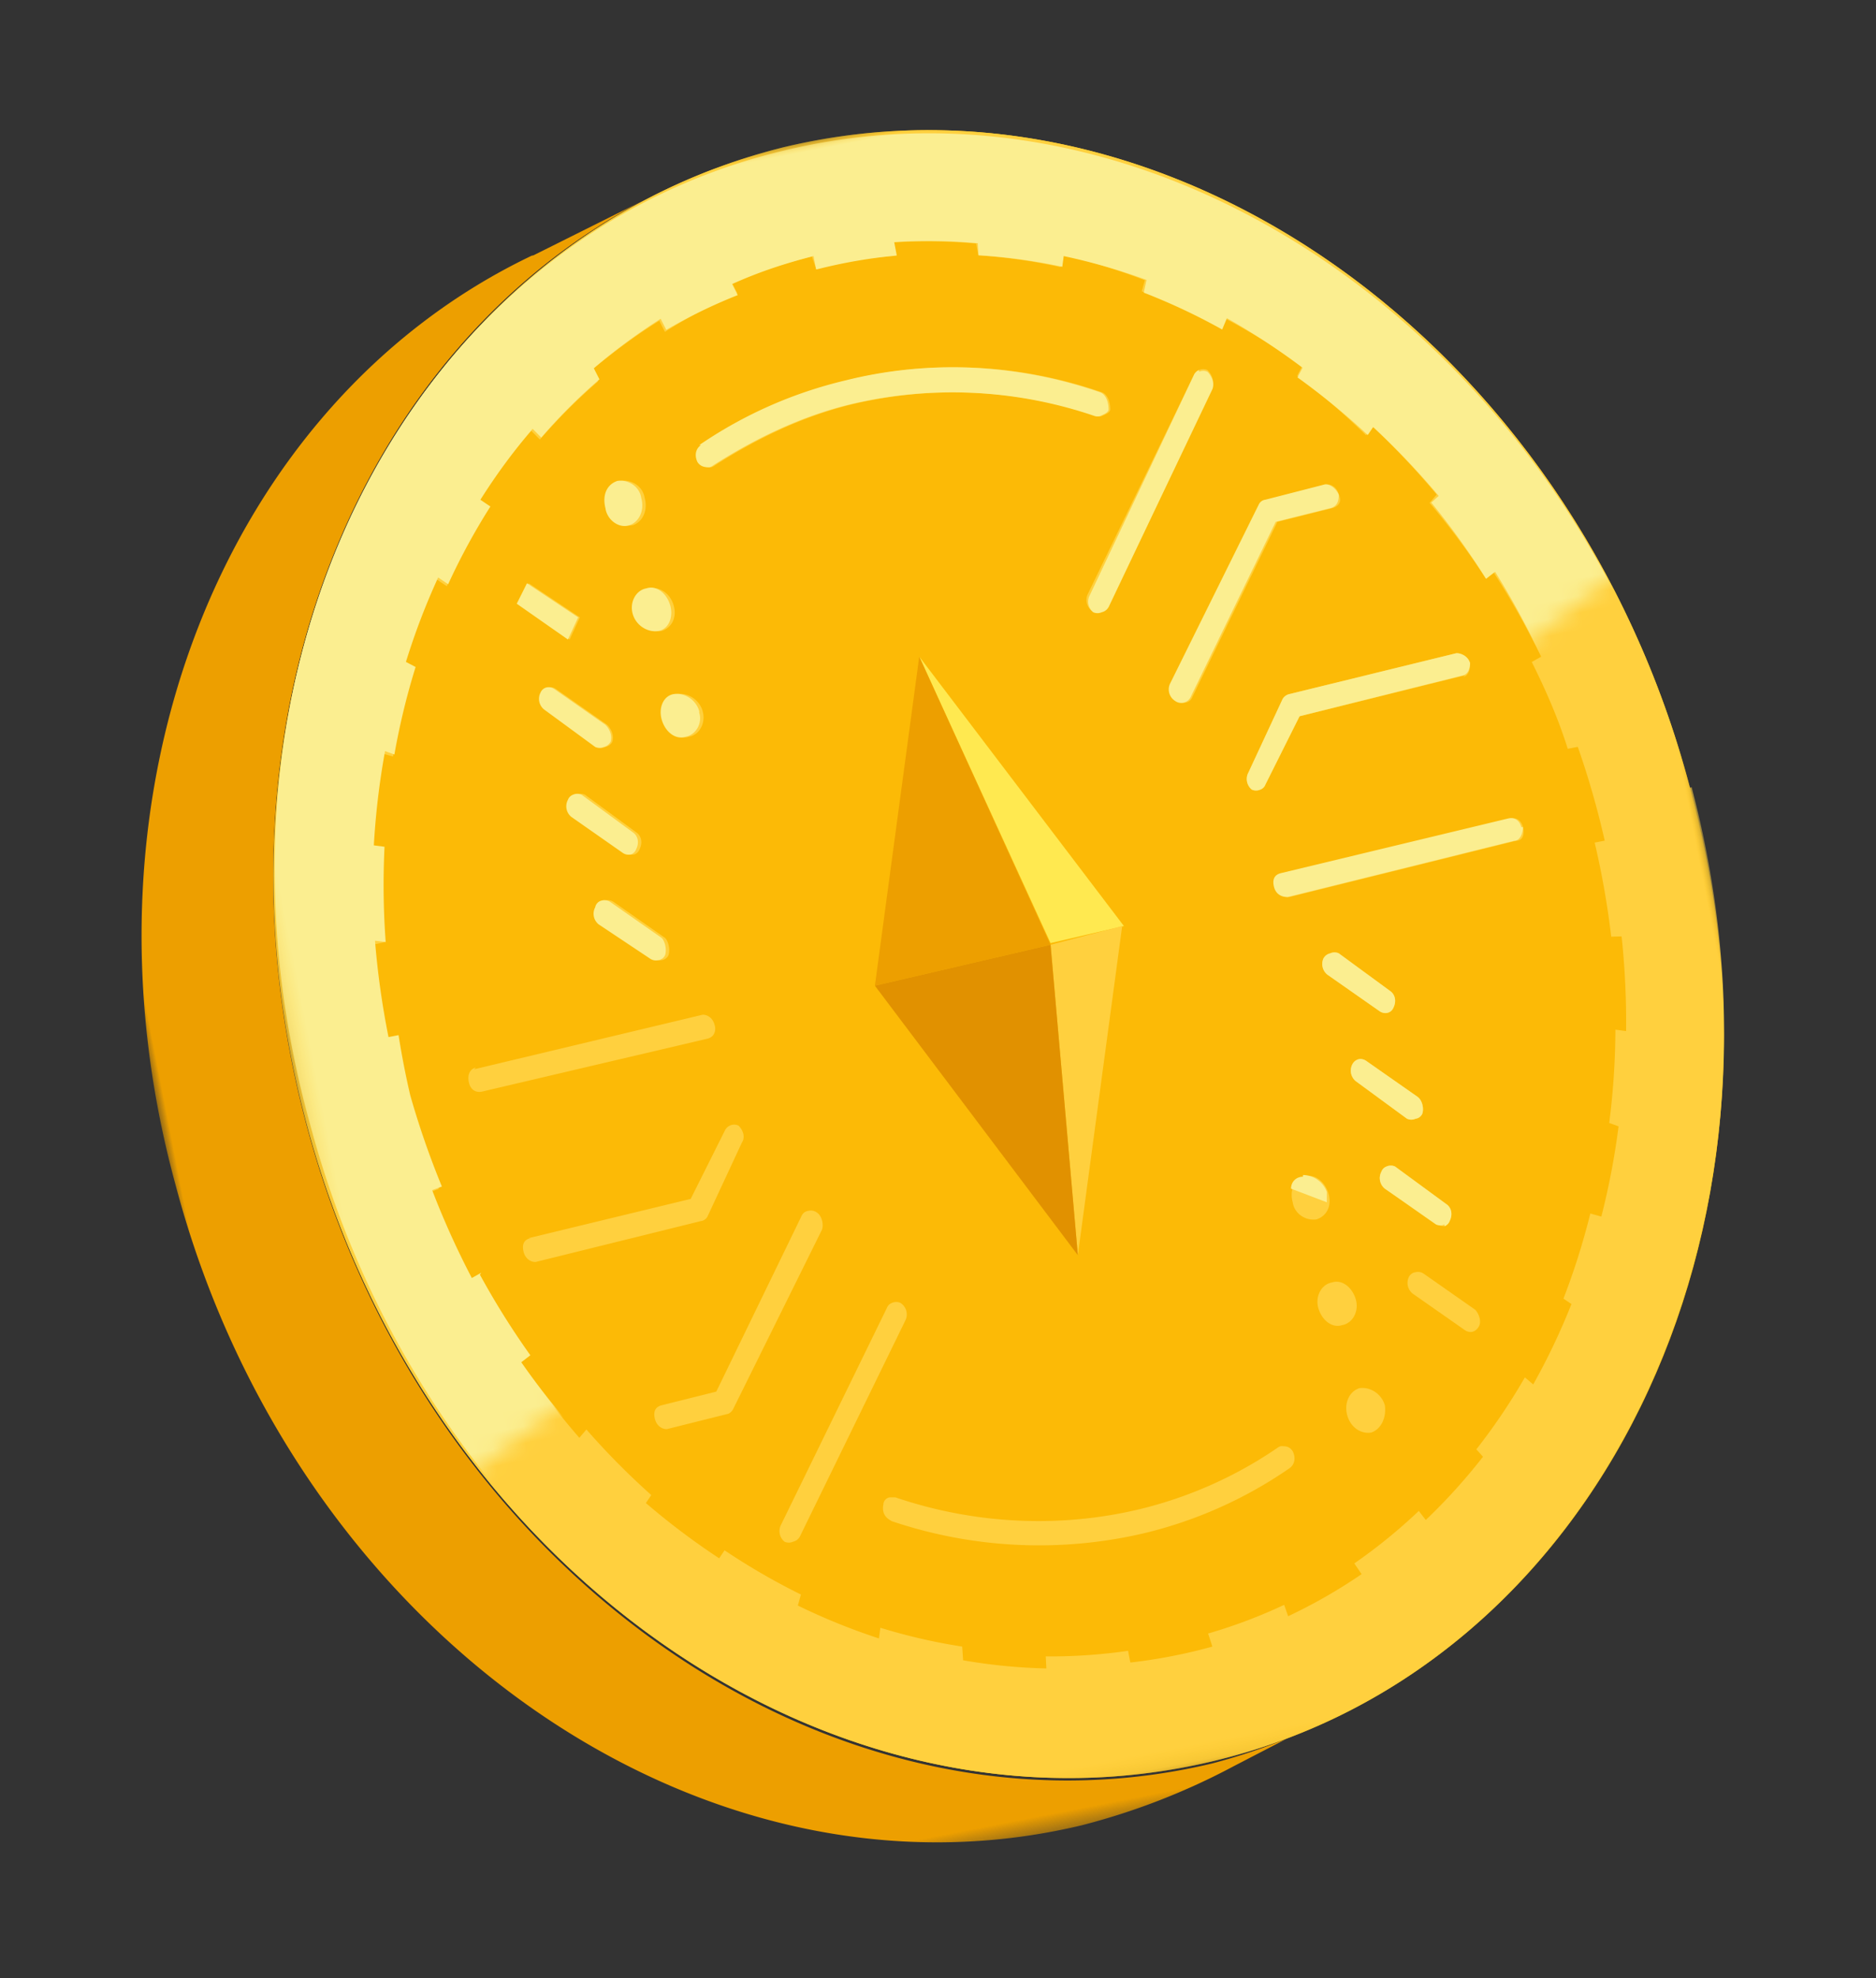 <svg height="116" width="110" xmlns="http://www.w3.org/2000/svg"><rect width="100%" height="100%" fill="#333333" stroke="none"/><mask id="a" fill="#fff"><path d="M0 0h58v98.6H0z" fill-rule="evenodd"/></mask><mask id="b" fill="#fff"><path d="M0 0h83.7v97.8H0z" fill-rule="evenodd"/></mask><mask id="c" fill="#fff"><path d="M0 0h83.7v97.8H0z" fill-rule="evenodd"/></mask><mask id="d" fill="#fff"><path d="M0 56.6 119.3 118c3.2-77 4-115.5 2.4-115.5-2.4 0-117.3-4-118.7-2-.9 1.3-1.9 20-3 56z" fill-rule="evenodd"/></mask><g fill="none" fill-rule="evenodd"><path d="m26.8 2-7.2-2c18.7 5.4 31.6 25.8 30 49.4-1.8 27-22 48-45 47a36 36 0 0 1-4.6-.6l3.4 1a40 40 0 0 0 9.4 1.7c23 1 43.2-20 45-47C59.6 27.6 46.2 7 26.9 2" fill="#ed9f00" mask="url(#a)" transform="scale(-1 1) rotate(11 -69.6 -293.1)"/><path d="M45.2 0C22.2-1 2 20 .2 47c-2 27 15.3 49.7 38.3 50.7 23 1 43.3-20 45.1-47C85.4 23.9 68.3 1.2 45.2 0" fill="#fcba06" mask="url(#b)" transform="scale(-1 1) rotate(11 -45.2 -469)"/><path d="M75.3 61.5a46.4 46.4 0 0 1-2 5.2l.6.3a46.7 46.7 0 0 1-2.5 5l-.5-.4a43.8 43.8 0 0 1-3 4.5l.4.4a42.5 42.5 0 0 1-3.6 4l-.4-.4a39 39 0 0 1-3.9 3.4l.3.6a37 37 0 0 1-4.3 2.8l-.2-.6a33.6 33.6 0 0 1-4.5 2l.1.8a32.6 32.6 0 0 1-4.7 1.4l-.1-.7a31.8 31.8 0 0 1-4.8.6v.7a31.2 31.2 0 0 1-4.9 0l.1-.8a30.2 30.2 0 0 1-4.7-.8l-.1.7a31.1 31.1 0 0 1-4.7-1.6l.3-.7a31.6 31.6 0 0 1-4.3-2.3l-.3.6a34 34 0 0 1-4-3l.3-.5a35.7 35.7 0 0 1-3.6-3.6l-.4.5a38.8 38.8 0 0 1-3.1-4.2l.4-.4a41.8 41.8 0 0 1-2.5-4.6l-.6.3a43.6 43.6 0 0 1-2-5l.5-.3a44.3 44.3 0 0 1-1.4-5.3l-.6.2a47.5 47.5 0 0 1-.8-5.5l.6-.1a49.4 49.4 0 0 1-.1-5.6h-.6a50.7 50.7 0 0 1 .5-5.7h.6c.2-1.8.6-3.6 1.1-5.4l-.6-.2a48.3 48.3 0 0 1 1.8-5.4l.5.3a45 45 0 0 1 2.4-5l-.5-.4a45.4 45.4 0 0 1 2.9-4.6l.5.4a42.5 42.5 0 0 1 3.3-4.2l-.4-.5a40.5 40.5 0 0 1 3.9-3.6l.3.5a36.6 36.6 0 0 1 4.2-3l-.3-.6a35.5 35.5 0 0 1 4.5-2.4l.2.7a33 33 0 0 1 4.6-1.6v-.7a32 32 0 0 1 4.8-1v.8a30.3 30.3 0 0 1 4.7-.2l.1-.7c1.7.1 3.3.3 4.9.6l-.2.7a30.8 30.8 0 0 1 4.6 1.4l.2-.7c1.6.6 3 1.3 4.5 2.1l-.3.7a32.9 32.9 0 0 1 4 2.7l.4-.6a35.5 35.5 0 0 1 3.8 3.4l-.4.6a38.1 38.1 0 0 1 3.2 4l.5-.5a40.6 40.6 0 0 1 2.8 4.5l-.5.4a41.6 41.6 0 0 1 2.2 4.8l.6-.3a45 45 0 0 1 1.6 5.3l-.6.2c.5 1.8.8 3.6 1 5.4h.6a48.8 48.8 0 0 1 .4 5.6h-.6a48.6 48.6 0 0 1-.1 3.6 50.3 50.3 0 0 1-.7 5.6l.6.1a49 49 0 0 1-1.4 5.5l-.6-.2zM.1 47c-1.8 27 15.4 49.7 38.4 50.7s43.3-20 45.1-47C85.4 23.9 68.3 1.2 45.2 0 22.2-1 2 20 .2 47z" fill="#ffd03e" mask="url(#c)" transform="scale(-1 1) rotate(11 -45.2 -469)"/><g mask="url(#c)" transform="scale(-1 1) rotate(11 -45.2 -469)"><path d="M75.3 85.3a46.4 46.4 0 0 1-2 5.2l.6.3a46.7 46.7 0 0 1-2.6 5l-.5-.4a43.8 43.8 0 0 1-3 4.5l.4.5a42.5 42.5 0 0 1-3.5 4l-.4-.5a39 39 0 0 1-4 3.4l.4.6a37 37 0 0 1-4.3 2.8l-.3-.6a33.6 33.6 0 0 1-4.5 2.1l.2.7a32.6 32.6 0 0 1-4.8 1.4v-.7a31.8 31.8 0 0 1-4.8.6v.8a31.2 31.2 0 0 1-5-.2l.2-.7a30.2 30.2 0 0 1-4.7-.8l-.2.7a31.1 31.1 0 0 1-4.6-1.6l.2-.7a31.6 31.6 0 0 1-4.3-2.3l-.3.7a34 34 0 0 1-4-3l.4-.6a35.7 35.7 0 0 1-3.6-3.6l-.4.5a38.8 38.8 0 0 1-3.2-4.2l.5-.4a41.8 41.8 0 0 1-2.6-4.6l-.5.4a43.6 43.6 0 0 1-2-5l.5-.4A44.3 44.3 0 0 1 7.2 84l-.6.1a47.5 47.5 0 0 1-.8-5.5l.6-.1a49.4 49.4 0 0 1-.2-5.6h-.6a50.7 50.7 0 0 1 .5-5.7l.6.1 1.1-5.5-.5-.2A48.3 48.3 0 0 1 9 56.2l.6.3a45 45 0 0 1 2.3-5l-.5-.3a45.4 45.4 0 0 1 3-4.7l.4.4a42.5 42.5 0 0 1 3.4-4.1l-.4-.5a40.5 40.5 0 0 1 3.8-3.7l.4.6a36.6 36.6 0 0 1 4.1-3l-.3-.7a35.5 35.5 0 0 1 4.5-2.3l.2.6a33 33 0 0 1 4.7-1.6l-.1-.7a32 32 0 0 1 4.8-1v.8a30.3 30.3 0 0 1 4.7-.1h.1v-.8c1.7.1 3.3.3 5 .7l-.2.7A30.8 30.8 0 0 1 54 33l.2-.7c1.5.6 3 1.3 4.4 2.1l-.2.7a32.9 32.9 0 0 1 4 2.7l.4-.6a35.5 35.5 0 0 1 3.8 3.5l-.5.5a38.1 38.1 0 0 1 3.3 4l.5-.5a40.6 40.6 0 0 1 2.8 4.5l-.5.4a41.6 41.6 0 0 1 2.2 4.8l.5-.3a45 45 0 0 1 1.7 5.3l-.6.2a46 46 0 0 1 1 5.5l.6-.2a48.8 48.8 0 0 1 .3 5.7h-.6a48.6 48.6 0 0 1 0 3.6 50.3 50.3 0 0 1-.8 5.6l.6.1a49 49 0 0 1-1.3 5.5l-.6-.2zM0 70.8c-1.9 27 15.3 49.7 38.4 50.8 23 1 43.2-20 45-47C85.5 47.6 68.3 25 45.3 24 22.3 22.9 2 44 .2 70.9z" fill="#fbee90" mask="url(#d)" transform="translate(0 -23.8)"/></g><path d="M52.2 87.8h.3c4.7 1.6 9.7 1.8 14.3.7a24.5 24.5 0 0 0 8.1-3.6.5.5 0 0 1 .2-.1c.3 0 .5 0 .7.3.2.4.1.8-.2 1a25.4 25.4 0 0 1-8.5 3.8 27 27 0 0 1-14.8-.7c-.4-.2-.6-.5-.5-1 0-.2.2-.4.4-.4zm12.4-63.4a.5.5 0 0 1-.3 0 25.8 25.8 0 0 0-14.3-.7c-2.9.7-5.6 2-8.1 3.6a.5.5 0 0 1-.2.1c-.2 0-.5 0-.7-.3-.2-.4-.1-.8.2-1a25.6 25.6 0 0 1 8.5-3.8c4.8-1.2 10-1 14.9.7.3.1.5.5.5 1 0 .2-.3.3-.5.4zM52 76.7a.5.5 0 0 1 .3-.3.6.6 0 0 1 .5 0 .8.8 0 0 1 .3 1l-6.2 12.7a.6.6 0 0 1-.4.3.6.6 0 0 1-.5 0 .8.8 0 0 1-.2-1L52 76.7zm26-20.8a.6.6 0 0 1 .5 0l3 2.2c.3.2.4.6.2 1a.5.5 0 0 1-.4.3.6.6 0 0 1-.4-.1l-3-2.1a.8.8 0 0 1-.3-1 .6.6 0 0 1 .4-.3zm1.7 6.2a.6.6 0 0 1 .4.1l3 2.1c.3.2.4.7.3 1a.5.5 0 0 1-.4.3.6.6 0 0 1-.5 0l-3-2.2a.8.8 0 0 1-.2-1 .5.5 0 0 1 .4-.3zm1.6 6.3a.6.6 0 0 1 .5 0l3 2.2c.3.2.4.6.2 1a.5.5 0 0 1-.3.3.6.6 0 0 1-.5-.2l-3-2a.8.8 0 0 1-.2-1 .5.5 0 0 1 .3-.3zm1.7 6.2a.6.6 0 0 1 .5.1l3 2.1c.2.2.4.7.2 1a.6.6 0 0 1-.4.3.6.6 0 0 1-.4-.1l-3-2.1a.8.8 0 0 1-.3-1 .5.5 0 0 1 .4-.3zm-3.3 6.8c.6-.1 1.3.3 1.5 1 .1.7-.2 1.4-.8 1.6-.6.1-1.2-.3-1.4-1-.2-.7.1-1.4.7-1.6zm-1.6-6.2c.6-.2 1.2.3 1.4 1 .2.7-.2 1.4-.8 1.5-.6.2-1.2-.3-1.4-1-.2-.7.2-1.4.8-1.5zM76.5 69c.6-.2 1.2.3 1.4 1 .2.7-.1 1.3-.7 1.5-.6.1-1.3-.3-1.4-1-.2-.7.1-1.4.7-1.5zM38.8 82.4l3.2-.8 5-10.3a.5.5 0 0 1 .4-.3.6.6 0 0 1 .5.1c.3.2.4.7.3 1L43 82.6a.6.6 0 0 1-.3.3l-3.6.9c-.3 0-.6-.2-.7-.6-.1-.4 0-.7.4-.8zM31 72.6l9.5-2.3 2-4a.6.6 0 0 1 .3-.3.6.6 0 0 1 .5 0c.3.3.4.7.2 1l-2 4.3a.5.5 0 0 1-.4.3L31.4 74c-.3 0-.6-.2-.7-.6-.1-.4 0-.7.4-.8zm-3.2-9.9 13.4-3.2c.3 0 .6.2.7.6.1.3 0 .7-.4.8L28.3 64c-.4.1-.7-.1-.8-.5-.1-.4 0-.8.4-.9zm37-27.2a.6.6 0 0 1-.3.3.6.6 0 0 1-.5 0 .8.8 0 0 1-.2-1L70 22a.5.5 0 0 1 .3-.3.6.6 0 0 1 .5 0c.3.3.4.7.3 1L65 35.6zm-26 20.8a.6.6 0 0 1-.5-.1l-3-2a.8.8 0 0 1-.2-1 .5.5 0 0 1 .4-.4.6.6 0 0 1 .5.1l3 2.1c.2.2.3.7.2 1a.5.5 0 0 1-.4.3zm-1.6-6.2a.6.6 0 0 1-.5-.1l-3-2.1a.8.8 0 0 1-.2-1 .5.5 0 0 1 .3-.3.6.6 0 0 1 .5 0l3 2.2c.3.2.4.6.2 1a.5.5 0 0 1-.3.3zm-1.7-6.3a.6.6 0 0 1-.5 0l-3-2.2a.8.8 0 0 1-.2-1 .5.5 0 0 1 .4-.3.6.6 0 0 1 .4.1l3 2.1c.3.3.4.7.3 1a.6.6 0 0 1-.4.3zm-5.1-8.4.6-1.2 3 2-.6 1.3zm6.7-4.6c-.6.1-1.3-.3-1.4-1-.2-.8.1-1.4.7-1.6.6-.1 1.3.3 1.4 1 .2.7-.1 1.4-.7 1.6zm1.7 6.2c-.6.1-1.3-.3-1.5-1-.2-.7.2-1.4.8-1.5s1.2.3 1.4 1c.2.7-.1 1.3-.7 1.5zm1.6 6.2c-.6.2-1.2-.3-1.4-1-.2-.7.1-1.4.7-1.5.6-.1 1.3.3 1.5 1 .2.7-.2 1.4-.8 1.5zm33.5-13.6a.5.5 0 0 1 .4-.3l3.5-.9c.3 0 .6.2.7.6.2.4 0 .7-.4.8l-3.2.8-5 10.3a.5.5 0 0 1-.4.3.6.6 0 0 1-.5-.1.8.8 0 0 1-.3-1zm12 10L76.2 42l-2 4a.5.5 0 0 1-.3.3.6.6 0 0 1-.5 0 .8.8 0 0 1-.2-1l2-4.3a.6.6 0 0 1 .4-.3l9.8-2.4c.3 0 .7.2.8.6 0 .4-.1.7-.4.8zm-11 12.5c-.1-.4 0-.7.4-.8L88.5 48c.4-.1.7.1.8.5.1.4 0 .8-.4.8l-13.3 3.3c-.4 0-.7-.2-.8-.6z" fill="#ffd03e"/><path d="m53.9 38.5 12 15.8-4.3 1z" fill="#ffe950"/><path d="m53.9 38.5 7.7 16.9-10.3 2.4z" fill="#ed9f00"/><path d="m61.6 55.4 4.2-1.1-2.6 19.3z" fill="#ffd03e"/><path d="m51.3 57.8 10.3-2.4 1.6 18.2z" fill="#e19100"/><path d="m30.9 34.2 3 2-.6 1.3-3-2.1zm4.9 9.3a.6.6 0 0 1-.4.3.6.6 0 0 1-.5 0l-3-2.2a.8.8 0 0 1-.2-1 .5.5 0 0 1 .4-.3.6.6 0 0 1 .4.1l3 2.1c.3.3.4.7.3 1M39 56a.5.5 0 0 1-.4.3.6.6 0 0 1-.5-.1l-3-2a.8.8 0 0 1-.2-1 .5.5 0 0 1 .4-.4.6.6 0 0 1 .5.1l3 2.1c.2.2.3.7.2 1m-1.7-6.2a.5.5 0 0 1-.3.3.6.6 0 0 1-.5-.1l-3-2.1a.8.8 0 0 1-.2-1 .5.5 0 0 1 .3-.3.6.6 0 0 1 .5 0l3 2.2c.3.2.4.6.2 1m3.7-8c.2.6-.2 1.3-.8 1.4-.6.2-1.2-.3-1.4-1-.2-.7.1-1.4.7-1.5.6-.1 1.3.3 1.5 1m0-15.6a25.6 25.6 0 0 1 8.6-3.8c4.8-1.2 10-1 14.9.7.3.1.5.5.5 1 0 .2-.3.3-.5.4a.6.6 0 0 1-.3 0 25.8 25.8 0 0 0-14.3-.7c-2.9.7-5.6 2-8.1 3.6a.6.6 0 0 1-.2.1c-.2 0-.5 0-.7-.3-.2-.4-.1-.8.2-1m-1.8 9.4c.2.7-.1 1.4-.7 1.5-.6.1-1.3-.3-1.5-1-.2-.7.2-1.4.8-1.5.6-.2 1.2.3 1.4 1m-3.8-5.7c-.2-.8.1-1.4.7-1.6.6-.1 1.3.3 1.4 1 .2.7-.1 1.4-.7 1.6s-1.3-.3-1.4-1m49.2 42a.6.6 0 0 1-.5 0l-3-2.1a.8.8 0 0 1-.2-1 .5.5 0 0 1 .3-.3.6.6 0 0 1 .5 0l3 2.2c.3.2.4.6.2 1a.5.5 0 0 1-.3.3m-8.3-3c.6 0 1.2.4 1.4 1v.6l-2.1-.8c0-.4.3-.7.7-.7m3.7-6.8 3 2.1c.3.2.4.7.3 1a.5.5 0 0 1-.4.3.6.6 0 0 1-.5 0l-3-2.2a.8.8 0 0 1-.2-1 .6.6 0 0 1 .4-.3.6.6 0 0 1 .4.1m-2.5-6a.6.6 0 0 1 .4-.3.6.6 0 0 1 .5 0l3 2.2c.3.2.4.6.2 1a.5.5 0 0 1-.4.3.6.6 0 0 1-.4-.1l-3-2.1a.8.8 0 0 1-.3-1m-7.3-34.4a.6.6 0 0 1 .5 0c.3.3.4.7.3 1L65 35.6a.6.6 0 0 1-.4.3.6.6 0 0 1-.5 0 .8.8 0 0 1-.2-1L70 22a.6.6 0 0 1 .3-.3m19 26.8c0 .4-.2.8-.5.8l-13.3 3.3c-.4 0-.7-.2-.8-.6-.1-.4 0-.7.4-.8L88.4 48c.4-.1.7.1.8.5m-15-19.2 3.5-.9c.3 0 .6.2.8.6 0 .4-.1.7-.5.8l-3.2.8-5 10.3a.6.6 0 0 1-.4.3.6.6 0 0 1-.5-.1.8.8 0 0 1-.3-1l5.2-10.5a.5.5 0 0 1 .4-.3m12 9.5c0 .4-.1.7-.4.8L76.2 42l-2 4a.5.5 0 0 1-.3.3.6.6 0 0 1-.5 0 .8.8 0 0 1-.2-1l2-4.3a.6.6 0 0 1 .4-.3l9.8-2.4c.3 0 .7.2.8.6" fill="#fbee90"/></g></svg>